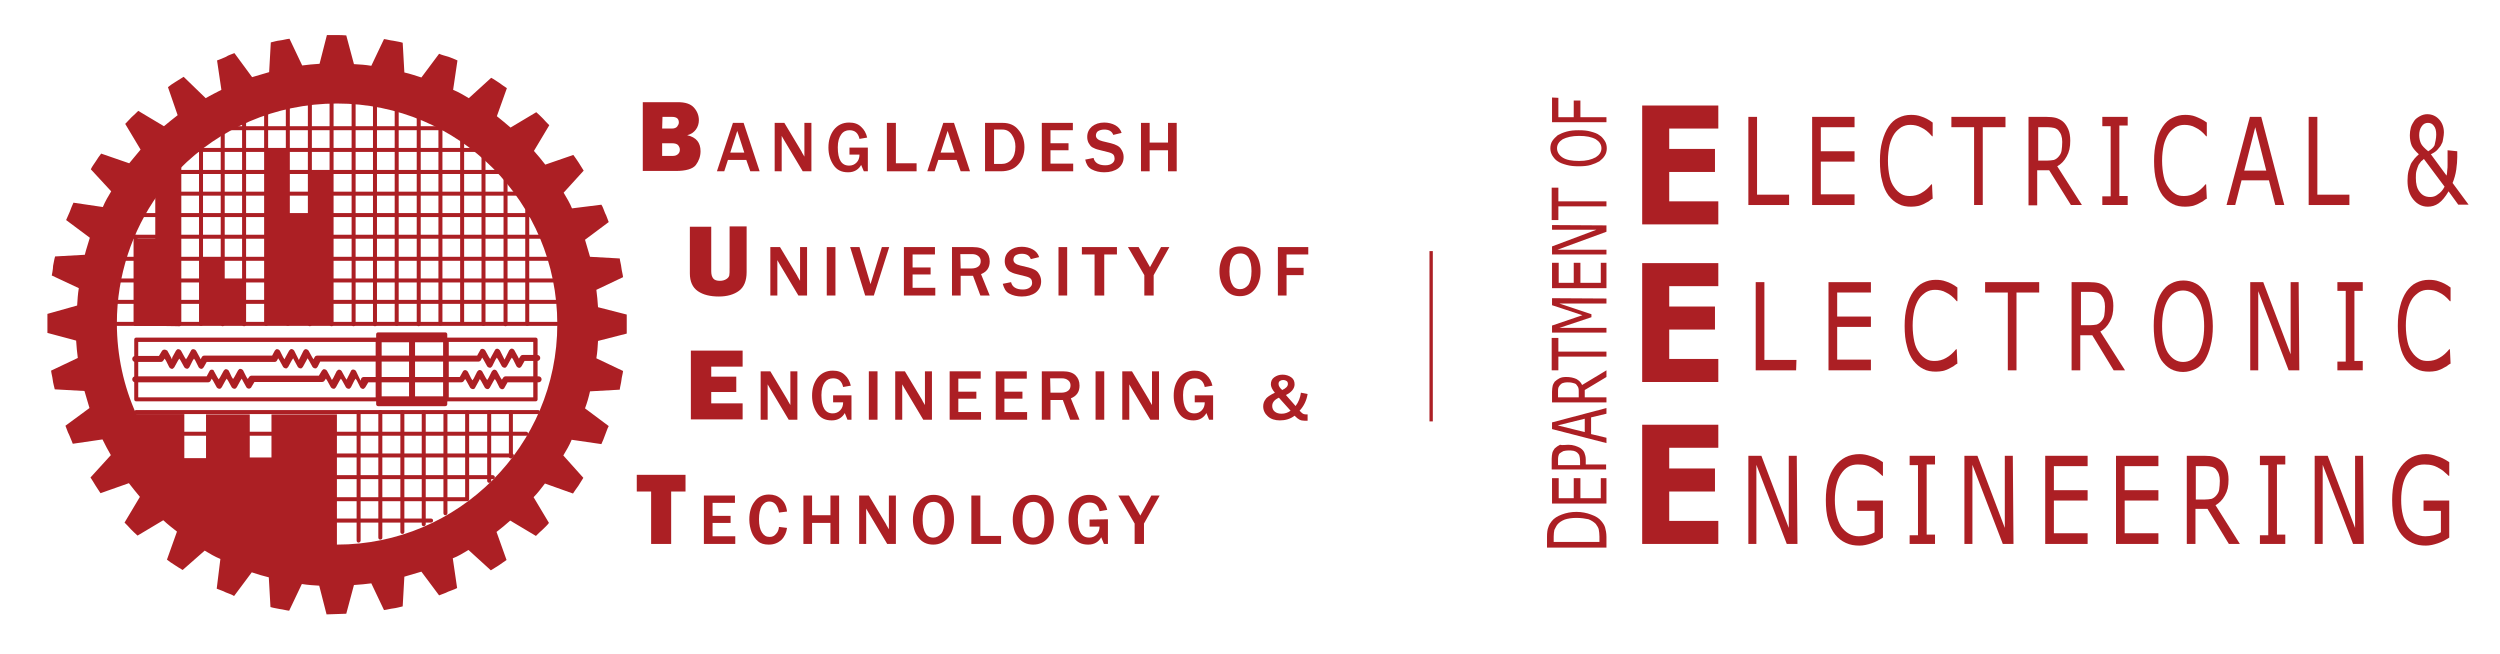 <?xml version="1.0" encoding="utf-8"?>
<!-- Generator: Adobe Illustrator 25.2.0, SVG Export Plug-In . SVG Version: 6.00 Build 0)  -->
<svg version="1.1"
	 id="svg246" xmlns:cc="http://creativecommons.org/ns#" xmlns:dc="http://purl.org/dc/elements/1.1/" xmlns:inkscape="http://www.inkscape.org/namespaces/inkscape" xmlns:rdf="http://www.w3.org/1999/02/22-rdf-syntax-ns#" xmlns:sodipodi="http://sodipodi.sourceforge.net/DTD/sodipodi-0.dtd" xmlns:svg="http://www.w3.org/2000/svg"
	 xmlns="http://www.w3.org/2000/svg" xmlns:xlink="http://www.w3.org/1999/xlink" x="0px" y="0px" viewBox="0 0 748.7 196"
	 style="enable-background:new 0 0 748.7 196;" xml:space="preserve">
<style type="text/css">
	.st0{fill:#AC1F24;}
	.st1{fill:none;stroke:#AC1F24;stroke-miterlimit:10;}
</style>
<g>
	<path class="st0" d="M192.5,51.3V30.6H203c2.2,0,3.8,0.5,4.8,1.6c1,1.1,1.5,2.4,1.5,3.8c0,1-0.3,2-0.9,2.8
		c-0.6,0.8-1.4,1.4-2.6,1.7c2.7,0.6,4,2.2,4,4.8c0,1.5-0.5,2.9-1.4,4.1c-0.9,1.2-3,1.8-6,1.8h-9.9L192.5,51.3L192.5,51.3z
		 M198.3,38.5h2.9c0.7,0,1.3-0.2,1.6-0.6s0.5-0.8,0.5-1.2c0-1.2-0.7-1.7-2.1-1.7h-2.8L198.3,38.5L198.3,38.5z M198.3,46.7h3.1
		c0.8,0,1.3-0.2,1.7-0.6c0.4-0.4,0.5-0.8,0.5-1.3s-0.2-0.9-0.5-1.3c-0.3-0.4-1-0.6-1.9-0.6h-2.9L198.3,46.7L198.3,46.7z"/>
	<path class="st0" d="M227.5,51.3h-2.8l-1.2-3.4H218l-1.1,3.4h-2.2l4.8-14.5h3.2L227.5,51.3z M222.9,45.7l-2.1-6.5l-2.1,6.5H222.9z"
		/>
	<path class="st0" d="M242.9,51.3h-2.5l-5.5-9.2c-0.1-0.1-0.2-0.4-0.4-0.7c-0.1-0.1-0.2-0.4-0.4-0.7v10.6H232V36.8h2.9l5.1,8.5
		c0,0.1,0.3,0.6,0.9,1.6V36.8h2.1v14.5H242.9z"/>
	<path class="st0" d="M259.9,43.9v7.4h-1.2l-0.8-1.9c-0.8,1.4-2.1,2.2-3.9,2.2c-2,0-3.4-0.7-4.4-2.2s-1.5-3.2-1.5-5.2
		c0-2.1,0.5-3.8,1.6-5.3c1.1-1.4,2.6-2.2,4.6-2.2c1.5,0,2.7,0.4,3.6,1.3c0.9,0.8,1.5,1.9,1.8,3.2l-2.3,0.4c-0.4-1.8-1.4-2.6-3-2.6
		c-1,0-1.9,0.4-2.5,1.3c-0.6,0.8-1,2.1-1,3.8c0,3.7,1.1,5.5,3.4,5.5c0.9,0,1.6-0.3,2.2-0.9c0.6-0.6,0.9-1.4,0.9-2.4h-3v-2.1h5.5
		L259.9,43.9L259.9,43.9z"/>
	<path class="st0" d="M274.5,51.3h-8.9V36.8h2.7v12.1h6.2L274.5,51.3L274.5,51.3z"/>
	<path class="st0" d="M290.5,51.3h-2.8l-1.2-3.4H281l-1.1,3.4h-2.2l4.8-14.5h3.2L290.5,51.3z M285.9,45.7l-2.1-6.5l-2.1,6.5H285.9z"
		/>
	<path class="st0" d="M295,51.3V36.8h5.3c2,0,3.6,0.7,4.7,2.1c1.2,1.4,1.8,3.1,1.8,5.2c0,2-0.6,3.8-1.8,5.1c-1.2,1.4-3,2.1-5.3,2.1
		C299.7,51.3,295,51.3,295,51.3z M297.7,49.1h2.2c1.2,0,2.2-0.4,3-1.3s1.2-2.2,1.2-3.9c0-1.4-0.4-2.6-1.1-3.6s-1.6-1.5-2.8-1.5h-2.5
		L297.7,49.1L297.7,49.1z"/>
	<path class="st0" d="M321.4,51.3H312V36.8h9.3V39h-6.7v3.9h5.4V45h-5.4v4h6.8L321.4,51.3L321.4,51.3z"/>
	<path class="st0" d="M325,47.8l2.5-0.5c0.3,1.4,1.5,2.2,3.5,2.2c0.9,0,1.6-0.2,2.1-0.6s0.7-0.8,0.7-1.4c0-0.4-0.1-0.8-0.3-1.1
		c-0.2-0.3-0.7-0.6-1.5-0.8l-2.8-0.7c-0.9-0.2-1.6-0.5-2.1-0.8s-0.8-0.8-1.1-1.3c-0.3-0.6-0.4-1.2-0.4-1.8c0-1.3,0.5-2.3,1.4-3.1
		c1-0.8,2.2-1.2,3.7-1.2c1.2,0,2.4,0.3,3.3,0.8s1.6,1.3,1.9,2.3l-2.5,0.6c-0.4-1.1-1.3-1.6-2.7-1.6c-0.8,0-1.4,0.2-1.9,0.5
		c-0.4,0.3-0.6,0.8-0.6,1.3c0,0.8,0.7,1.4,2,1.7l2.5,0.6c1.5,0.4,2.5,0.9,3,1.7c0.5,0.7,0.8,1.5,0.8,2.4c0,1.4-0.5,2.5-1.6,3.4
		c-1.1,0.8-2.5,1.2-4.2,1.2c-1.4,0-2.7-0.3-3.8-0.9S325.3,49.1,325,47.8z"/>
	<path class="st0" d="M352.4,51.3h-2.6V45h-5.5v6.3h-2.6V36.8h2.6v5.9h5.5v-5.9h2.6V51.3z"/>
	<path class="st0" d="M223.6,67.8v13.7c0,2.6-0.8,4.5-2.3,5.6s-3.5,1.7-6,1.7c-2.6,0-4.7-0.5-6.3-1.6s-2.4-2.9-2.4-5.3v-14h6.4v13.3
		c0,1,0.2,1.7,0.6,2.2s1.1,0.7,2,0.7c0.8,0,1.4-0.2,1.9-0.5s0.8-0.7,0.9-1.1c0.1-0.4,0.1-1.2,0.1-2.4V67.8H223.6z"/>
	<path class="st0" d="M241.6,88.5h-2.5l-5.5-9.2c-0.1-0.1-0.2-0.4-0.4-0.7c-0.1-0.1-0.2-0.4-0.4-0.7v10.6h-2.1V74h2.9l5.1,8.5
		c0,0.1,0.3,0.6,0.9,1.6V74h2.1v14.5H241.6z"/>
	<path class="st0" d="M250.2,88.5h-2.6V74h2.6V88.5z"/>
	<path class="st0" d="M261.7,88.5h-2.6L254.6,74h2.8l3.3,11.1l3.4-11.1h2.2L261.7,88.5z"/>
	<path class="st0" d="M280.1,88.5h-9.4V74h9.3v2.2h-6.7v3.9h5.4v2.1h-5.4v4h6.8L280.1,88.5L280.1,88.5z"/>
	<path class="st0" d="M296.4,88.5h-2.8l-2.2-5.9h-3.7v5.9h-2.6V74h6.3c1.7,0,3,0.4,3.8,1.2c0.8,0.8,1.2,1.8,1.2,3.1
		c0,1.9-0.9,3.1-2.6,3.8L296.4,88.5z M287.7,80.4h3.2c0.9,0,1.6-0.2,2.1-0.6s0.7-0.9,0.7-1.6c0-0.6-0.2-1.1-0.7-1.5
		s-1.1-0.6-1.9-0.6h-3.5L287.7,80.4L287.7,80.4z"/>
	<path class="st0" d="M300.3,85l2.5-0.5c0.3,1.4,1.5,2.2,3.5,2.2c0.9,0,1.6-0.2,2.1-0.6s0.7-0.8,0.7-1.4c0-0.4-0.1-0.8-0.3-1.1
		c-0.2-0.3-0.7-0.6-1.5-0.8l-2.8-0.7c-0.9-0.2-1.6-0.5-2.1-0.8s-0.8-0.8-1.1-1.3c-0.3-0.6-0.4-1.2-0.4-1.8c0-1.3,0.5-2.3,1.4-3.1
		c1-0.8,2.2-1.2,3.7-1.2c1.2,0,2.4,0.3,3.3,0.8s1.6,1.3,1.9,2.3l-2.5,0.6c-0.4-1.1-1.3-1.6-2.7-1.6c-0.8,0-1.4,0.2-1.9,0.5
		c-0.4,0.3-0.6,0.8-0.6,1.3c0,0.8,0.7,1.4,2,1.7l2.5,0.6c1.5,0.4,2.5,0.9,3,1.7c0.5,0.7,0.8,1.5,0.8,2.4c0,1.4-0.5,2.5-1.6,3.4
		c-1.1,0.8-2.5,1.2-4.2,1.2c-1.4,0-2.7-0.3-3.8-0.9S300.7,86.3,300.3,85z"/>
	<path class="st0" d="M319.6,88.5H317V74h2.6V88.5z"/>
	<path class="st0" d="M330.6,88.5h-2.8V76.2H324V74h10.5v2.2h-3.8v12.3H330.6z"/>
	<path class="st0" d="M345.5,88.5h-2.8v-6.1l-4.9-8.4h3.2l3.4,6l3.3-6h2.5l-4.7,8.4V88.5z"/>
	<path class="st0" d="M371.3,88.7c-1.9,0-3.4-0.7-4.5-2.2c-1.1-1.4-1.6-3.2-1.6-5.3c0-2.1,0.6-3.9,1.7-5.3s2.6-2.1,4.5-2.1
		s3.4,0.7,4.5,2.1s1.6,3.2,1.6,5.3c0,2.2-0.6,4-1.7,5.4S373.2,88.7,371.3,88.7z M371.4,86.6c0.9,0,1.7-0.4,2.4-1.2
		c0.6-0.8,1-2.2,1-4.2c0-1.7-0.3-3-0.8-3.9s-1.4-1.4-2.5-1.4c-2.2,0-3.3,1.8-3.3,5.4c0,1.7,0.3,3.1,0.9,4
		C369.5,86.1,370.3,86.6,371.4,86.6z"/>
	<path class="st0" d="M385.4,88.5h-2.7V74h9.1v2.2h-6.5v4h5.1v2.2h-5.1v6.1C385.3,88.5,385.4,88.5,385.4,88.5z"/>
	<path class="st0" d="M222.4,120.7v4.9h-15.5V105h15.5v4.8H213v3h7.5v4.6H213v3.4h9.4V120.7z"/>
	<path class="st0" d="M238.7,125.7h-2.5l-5.5-9.2c-0.1-0.1-0.2-0.4-0.4-0.7c-0.1-0.1-0.2-0.4-0.4-0.7v10.6h-2.1v-14.5h2.9l5.1,8.5
		c0,0.1,0.3,0.6,0.9,1.6v-10.1h2.1v14.5C238.8,125.7,238.7,125.7,238.7,125.7z"/>
	<path class="st0" d="M255,118.3v7.4h-1.2l-0.8-2c-0.8,1.4-2.1,2.2-3.9,2.2c-2,0-3.4-0.7-4.4-2.2s-1.5-3.2-1.5-5.2
		c0-2.1,0.5-3.8,1.6-5.3c1.1-1.4,2.6-2.2,4.6-2.2c1.5,0,2.7,0.4,3.6,1.3c0.9,0.8,1.5,1.9,1.8,3.2l-2.3,0.4c-0.4-1.8-1.4-2.6-3-2.6
		c-1,0-1.9,0.4-2.5,1.2c-0.6,0.8-1,2.1-1,3.8c0,3.7,1.1,5.5,3.4,5.5c0.9,0,1.6-0.3,2.2-0.9c0.6-0.6,0.9-1.4,0.9-2.4h-3v-2.1h5.5
		L255,118.3L255,118.3z"/>
	<path class="st0" d="M262.8,125.7h-2.6v-14.5h2.6V125.7z"/>
	<path class="st0" d="M279,125.7h-2.5l-5.5-9.2c-0.1-0.1-0.2-0.4-0.4-0.7c-0.1-0.1-0.2-0.4-0.4-0.7v10.6h-2.1v-14.5h2.9l5.1,8.5
		c0,0.1,0.3,0.6,0.9,1.6v-10.1h2.1v14.5C279.1,125.7,279,125.7,279,125.7z"/>
	<path class="st0" d="M293.8,125.7h-9.4v-14.5h9.3v2.2H287v3.9h5.4v2.1H287v4h6.8V125.7z"/>
	<path class="st0" d="M307.6,125.7h-9.4v-14.5h9.3v2.2h-6.7v3.9h5.4v2.1h-5.4v4h6.8L307.6,125.7L307.6,125.7z"/>
	<path class="st0" d="M323.3,125.7h-2.8l-2.2-5.9h-3.7v5.9H312v-14.5h6.3c1.7,0,3,0.4,3.8,1.2c0.8,0.8,1.2,1.8,1.2,3.1
		c0,1.9-0.9,3.1-2.6,3.8L323.3,125.7z M314.6,117.6h3.2c0.9,0,1.6-0.2,2.1-0.6s0.7-0.9,0.7-1.6c0-0.6-0.2-1.1-0.7-1.5
		s-1.1-0.6-1.9-0.6h-3.5L314.6,117.6L314.6,117.6z"/>
	<path class="st0" d="M330.7,125.7h-2.6v-14.5h2.6V125.7z"/>
	<path class="st0" d="M347,125.7h-2.5l-5.5-9.2c-0.1-0.1-0.2-0.4-0.4-0.7c-0.1-0.1-0.2-0.4-0.4-0.7v10.6h-2.1v-14.5h2.9l5.1,8.5
		c0,0.1,0.3,0.6,0.9,1.6v-10.1h2.1v14.5C347.1,125.7,347,125.7,347,125.7z"/>
	<path class="st0" d="M363.3,118.3v7.4h-1.2l-0.8-2c-0.8,1.4-2.1,2.2-3.9,2.2c-2,0-3.4-0.7-4.4-2.2s-1.5-3.2-1.5-5.2
		c0-2.1,0.5-3.8,1.6-5.3c1.1-1.4,2.6-2.2,4.6-2.2c1.5,0,2.7,0.4,3.6,1.3c0.9,0.8,1.5,1.9,1.8,3.2l-2.3,0.4c-0.4-1.8-1.4-2.6-3-2.6
		c-1,0-1.9,0.4-2.5,1.2c-0.6,0.8-1,2.1-1,3.8c0,3.7,1.1,5.5,3.4,5.5c0.9,0,1.6-0.3,2.2-0.9s0.9-1.4,0.9-2.4h-3v-2.1h5.5L363.3,118.3
		L363.3,118.3z"/>
	<path class="st0" d="M389.6,117.6l2,0.4c-0.3,1.9-1.1,3.6-2.4,5c0.5,0.5,0.8,0.8,1,0.9s0.5,0.2,0.8,0.2c0.1,0,0.3,0,0.6,0v1.9h-0.9
		c-0.6,0-1.1-0.1-1.5-0.3s-0.9-0.6-1.5-1.2c-1.3,1-2.8,1.4-4.4,1.4c-1.5,0-2.7-0.4-3.6-1.2c-0.9-0.8-1.4-1.8-1.4-3
		c0-0.7,0.2-1.5,0.7-2.1c0.4-0.7,1.4-1.3,2.8-2c-0.8-0.9-1.2-1.8-1.2-2.5c0-0.9,0.3-1.6,1-2.1s1.5-0.8,2.5-0.8s1.9,0.3,2.6,0.8
		s1,1.2,1,2.1c0,0.6-0.2,1.2-0.7,1.8s-1.1,1-1.9,1.4l2.9,3.3C388.9,120.4,389.4,119.1,389.6,117.6z M383,119.1c-1.3,0.6-2,1.4-2,2.5
		c0,0.7,0.3,1.3,0.8,1.7c0.5,0.4,1.2,0.6,2,0.6c1,0,1.9-0.3,2.7-0.9L383,119.1z M384,116.8c1.1-0.5,1.7-1.1,1.7-1.8
		c0-0.4-0.1-0.7-0.4-0.9s-0.6-0.3-1-0.3s-0.7,0.1-1,0.3c-0.3,0.2-0.4,0.5-0.4,0.9C382.9,115.6,383.3,116.2,384,116.8z"/>
	<path class="st0" d="M201,147.2v15.7h-6v-15.7h-4.3v-5h14.6v5H201z"/>
	<path class="st0" d="M220.2,162.9h-9.4v-14.5h9.3v2.2h-6.7v3.9h5.4v2.1h-5.4v4h6.8L220.2,162.9L220.2,162.9z"/>
	<path class="st0" d="M233.3,157.8l2.4,0.3c-0.2,1.4-0.7,2.6-1.7,3.6c-1,0.9-2.2,1.4-3.8,1.4c-1.3,0-2.4-0.3-3.2-1s-1.5-1.6-1.9-2.7
		s-0.7-2.4-0.7-3.8c0-2.2,0.5-4,1.6-5.4c1-1.4,2.5-2.1,4.3-2.1c1.4,0,2.6,0.4,3.6,1.3c1,0.9,1.6,2.1,1.8,3.8l-2.4,0.3
		c-0.4-2.2-1.4-3.3-2.9-3.3c-1,0-1.7,0.5-2.3,1.4c-0.5,0.9-0.8,2.2-0.8,3.9c0,1.8,0.3,3.1,0.9,4s1.3,1.3,2.3,1.3
		c0.8,0,1.4-0.3,1.9-0.9C232.9,159.4,233.2,158.7,233.3,157.8z"/>
	<path class="st0" d="M251.3,162.9h-2.6v-6.3h-5.5v6.3h-2.6v-14.5h2.6v5.9h5.5v-5.9h2.6V162.9z"/>
	<path class="st0" d="M268.2,162.9h-2.5l-5.5-9.2c-0.1-0.1-0.2-0.4-0.4-0.7c-0.1-0.1-0.2-0.4-0.4-0.7v10.6h-2.1v-14.5h2.9l5.1,8.5
		c0,0.1,0.3,0.6,0.9,1.6v-10.1h2.1v14.5L268.2,162.9L268.2,162.9z"/>
	<path class="st0" d="M279.5,163.1c-1.9,0-3.4-0.7-4.5-2.2c-1.1-1.4-1.6-3.2-1.6-5.3s0.6-3.9,1.7-5.3s2.6-2.1,4.5-2.1
		s3.4,0.7,4.5,2.1c1.1,1.4,1.6,3.2,1.6,5.3c0,2.2-0.6,4-1.7,5.4C282.8,162.4,281.3,163.1,279.5,163.1z M279.5,161
		c0.9,0,1.7-0.4,2.4-1.2c0.6-0.8,1-2.2,1-4.2c0-1.7-0.3-3-0.8-3.9s-1.4-1.4-2.5-1.4c-2.2,0-3.3,1.8-3.3,5.4c0,1.7,0.3,3.1,0.9,4
		C277.6,160.5,278.4,161,279.5,161z"/>
	<path class="st0" d="M299.8,162.9h-8.9v-14.5h2.7v12.1h6.2L299.8,162.9L299.8,162.9z"/>
	<path class="st0" d="M309.4,163.1c-1.9,0-3.4-0.7-4.5-2.2c-1.1-1.4-1.6-3.2-1.6-5.3s0.6-3.9,1.7-5.3s2.6-2.1,4.5-2.1
		s3.4,0.7,4.5,2.1c1.1,1.4,1.6,3.2,1.6,5.3c0,2.2-0.6,4-1.7,5.4S311.3,163.1,309.4,163.1z M309.4,161c0.9,0,1.7-0.4,2.4-1.2
		c0.6-0.8,1-2.2,1-4.2c0-1.7-0.3-3-0.8-3.9s-1.4-1.4-2.5-1.4c-2.2,0-3.3,1.8-3.3,5.4c0,1.7,0.3,3.1,0.9,4
		C307.6,160.5,308.4,161,309.4,161z"/>
	<path class="st0" d="M331.8,155.5v7.4h-1.2l-0.8-2c-0.8,1.4-2.1,2.2-3.9,2.2c-2,0-3.4-0.7-4.4-2.2s-1.5-3.2-1.5-5.2
		c0-2.1,0.5-3.8,1.6-5.3c1.1-1.4,2.6-2.2,4.6-2.2c1.5,0,2.7,0.4,3.6,1.3c0.9,0.8,1.5,1.9,1.8,3.2l-2.3,0.4c-0.4-1.8-1.4-2.6-3-2.6
		c-1,0-1.9,0.4-2.5,1.2s-1,2.1-1,3.8c0,3.7,1.1,5.5,3.4,5.5c0.9,0,1.6-0.3,2.2-0.9c0.6-0.6,0.9-1.4,0.9-2.4h-3v-2.1L331.8,155.5
		L331.8,155.5z"/>
	<path class="st0" d="M342.6,162.9h-2.8v-6.1l-4.9-8.4h3.2l3.4,6l3.3-6h2.5l-4.7,8.4V162.9z"/>
</g>
<g>
	<path id="path1156_7_" class="st0" d="M34.8,96.4c-0.4,0-0.6,0.3-0.6,0.6c0,0.4,0.3,0.6,0.6,0.6h132c0.4,0,0.6-0.3,0.6-0.6
		c0-0.4-0.3-0.6-0.6-0.6H34.8z"/>
	<path id="path1160_7_" class="st0" d="M35.1,89.8c-0.4,0-0.6,0.3-0.6,0.6c0,0.4,0.3,0.6,0.6,0.6h131.6c0.4,0,0.6-0.3,0.6-0.6
		c0-0.4-0.3-0.6-0.6-0.6H35.1z"/>
	<path id="path1164_7_" class="st0" d="M35.9,83.4c-0.4,0-0.6,0.3-0.6,0.6s0.3,0.6,0.6,0.6h129.8c0.4,0,0.6-0.3,0.6-0.6
		s-0.3-0.6-0.6-0.6H35.9z"/>
	<path id="path1168_7_" class="st0" d="M37.5,76.9c-0.4,0-0.6,0.3-0.6,0.6s0.3,0.6,0.6,0.6h126.7c0.4,0,0.6-0.3,0.6-0.6
		s-0.3-0.6-0.6-0.6H37.5z"/>
	<path id="path1172_7_" class="st0" d="M39.8,70.3c-0.4,0-0.6,0.3-0.6,0.6c0,0.4,0.3,0.6,0.6,0.6h122c0.4,0,0.6-0.3,0.6-0.6
		c0-0.4-0.3-0.6-0.6-0.6H39.8z"/>
	<path id="path1176_7_" class="st0" d="M42.9,63.8c-0.4,0-0.6,0.3-0.6,0.6c0,0.4,0.3,0.6,0.6,0.6h115.7c0.4,0,0.6-0.3,0.6-0.6
		c0-0.4-0.3-0.6-0.6-0.6C158.6,63.8,42.9,63.8,42.9,63.8z"/>
	<path id="path1180_7_" class="st0" d="M53.7,57.4c-0.4,0-0.6,0.3-0.6,0.6c0,0.4,0.3,0.6,0.6,0.6h100.9c0.4,0,0.6-0.3,0.6-0.6
		c0-0.4-0.3-0.6-0.6-0.6H53.7z"/>
	<path id="path1184_7_" class="st0" d="M53.7,50.9c-0.4,0-0.6,0.3-0.6,0.6c0,0.4,0.3,0.6,0.6,0.6l0,0h95.7c0.4,0,0.6-0.3,0.6-0.6
		l0,0c0-0.4-0.3-0.6-0.6-0.6H53.7z"/>
	<path id="path1188_7_" class="st0" d="M59.3,44.3c-0.4,0-0.6,0.3-0.6,0.6c0,0.4,0.3,0.6,0.6,0.6l0,0h83.1c0.4,0,0.6-0.3,0.6-0.6
		l0,0c0-0.4-0.3-0.6-0.6-0.6H59.3z"/>
	<path id="path1192_7_" class="st0" d="M68.9,37.8c-0.4,0-0.6,0.3-0.6,0.6c0,0.4,0.3,0.6,0.6,0.6h63.7c0.4,0,0.6-0.3,0.6-0.6
		c0-0.4-0.3-0.6-0.6-0.6H68.9z"/>
	<path id="path1196_7_" class="st0" d="M157.9,62.4c-0.4,0-0.6,0.3-0.6,0.6v34c0,0.4,0.3,0.6,0.6,0.6c0.4,0,0.6-0.3,0.6-0.6V63.2
		C158.5,62.8,158.3,62.4,157.9,62.4z"/>
	<path id="path1200_7_" class="st0" d="M151.4,53.2c-0.4,0-0.6,0.3-0.6,0.6v43.3c0,0.4,0.3,0.6,0.6,0.6s0.6-0.3,0.6-0.6V53.9
		C152.1,53.5,151.8,53.2,151.4,53.2z"/>
	<path id="path1204_7_" class="st0" d="M144.8,46.4c-0.4,0-0.6,0.3-0.6,0.6v50c0,0.4,0.3,0.6,0.6,0.6s0.6-0.3,0.6-0.6V47
		C145.5,46.7,145.2,46.4,144.8,46.4z"/>
	<path id="path1208_7_" class="st0" d="M138.4,41.4c-0.4,0-0.6,0.3-0.6,0.6l0,0v54.7c0,0.4,0.3,0.6,0.6,0.6l0,0
		c0.4,0,0.6-0.3,0.6-0.6V42C139,41.6,138.7,41.4,138.4,41.4z"/>
	<path id="path1212_7_" class="st0" d="M131.9,37.3c-0.4,0-0.6,0.3-0.6,0.6l0,0v59c0,0.4,0.3,0.6,0.6,0.6c0.4,0,0.6-0.3,0.6-0.6v-59
		C132.5,37.6,132.3,37.3,131.9,37.3L131.9,37.3z"/>
	<path id="path1216_7_" class="st0" d="M125.4,34.3c-0.4,0-0.6,0.3-0.6,0.6v62.2c0,0.4,0.3,0.6,0.6,0.6s0.6-0.3,0.6-0.6V34.9
		C126.1,34.5,125.8,34.3,125.4,34.3z"/>
	<path id="path1220_7_" class="st0" d="M118.8,32c-0.4,0-0.6,0.3-0.6,0.6V97c0,0.4,0.3,0.6,0.6,0.6c0.4,0,0.6-0.3,0.6-0.6V32.7
		C119.5,32.4,119.2,32,118.8,32z"/>
	<path id="path1224_7_" class="st0" d="M112.3,30.6c-0.4,0-0.6,0.3-0.6,0.6v65.9c0,0.4,0.3,0.6,0.6,0.6c0.4,0,0.6-0.3,0.6-0.6V31.2
		C113,30.8,112.7,30.6,112.3,30.6z"/>
	<path id="path1228_7_" class="st0" d="M105.9,29.6c-0.4,0-0.6,0.3-0.6,0.6v66.9c0,0.4,0.3,0.6,0.6,0.6s0.6-0.3,0.6-0.6V30.3
		C106.5,29.9,106.1,29.6,105.9,29.6z"/>
	<path id="path1232_7_" class="st0" d="M99.3,29.6c-0.4,0-0.6,0.3-0.6,0.6v66.9c0,0.4,0.3,0.6,0.6,0.6c0.4,0,0.6-0.3,0.6-0.6V30.3
		C99.9,29.9,99.7,29.6,99.3,29.6z"/>
	<path id="path1236_7_" class="st0" d="M92.8,30.1c-0.4,0-0.6,0.3-0.6,0.6v66.4c0,0.4,0.3,0.6,0.6,0.6s0.6-0.3,0.6-0.6V30.7
		C93.4,30.3,93.1,30.1,92.8,30.1z"/>
	<path id="path1240_7_" class="st0" d="M86.2,31.3c-0.4,0-0.6,0.3-0.6,0.6V97c0,0.4,0.3,0.6,0.6,0.6c0.4,0,0.6-0.3,0.6-0.6V32
		C87,31.6,86.6,31.3,86.2,31.3z"/>
	<path id="path1244_7_" class="st0" d="M79.7,33.1c-0.4,0-0.6,0.3-0.6,0.6V97c0,0.4,0.3,0.6,0.6,0.6c0.4,0,0.6-0.3,0.6-0.6V33.7
		C80.4,33.4,80.1,33.1,79.7,33.1z"/>
	<path id="path1248_7_" class="st0" d="M73.1,35.7c-0.4,0-0.6,0.3-0.6,0.6v60.8c0,0.4,0.3,0.6,0.6,0.6c0.4,0,0.6-0.3,0.6-0.6V36.3
		C73.9,35.9,73.5,35.7,73.1,35.7z"/>
	<path id="path1252_7_" class="st0" d="M53.7,49.4c-0.4,0-0.6,0.3-0.6,0.6v47.1c0,0.4,0.3,0.6,0.6,0.6c0.4,0,0.6-0.3,0.6-0.6v-47
		C54.3,49.7,54.1,49.4,53.7,49.4z"/>
	<path id="path1256_7_" class="st0" d="M47.1,56.3c-0.4,0-0.6,0.3-0.6,0.6V97c0,0.4,0.3,0.6,0.6,0.6c0.4,0,0.6-0.3,0.6-0.6V57
		C47.9,56.6,47.5,56.3,47.1,56.3z"/>
	<path id="path1260_7_" class="st0" d="M40.6,70.3c-0.4,0-0.6,0.3-0.6,0.6V97c0,0.4,0.3,0.6,0.6,0.6c0.4,0,0.6-0.3,0.6-0.6V70.9
		C41.3,70.6,41,70.3,40.6,70.3z"/>
	<path id="path1264_7_" class="st0" d="M66.7,39.1c-0.4,0-0.6,0.3-0.6,0.6l0,0v57.4c0,0.4,0.3,0.6,0.6,0.6s0.6-0.3,0.6-0.6V39.7
		C67.3,39.5,67,39.1,66.7,39.1L66.7,39.1z"/>
	<path id="path1268_7_" class="st0" d="M60.2,43.6c-0.4,0-0.6,0.3-0.6,0.6V97c0,0.4,0.3,0.6,0.6,0.6c0.4,0,0.6-0.3,0.6-0.6V44.3
		C60.8,43.9,60.6,43.6,60.2,43.6z"/>
	<path id="path1272_7_" class="st0" d="M100.8,155.3c-0.4,0-0.6,0.3-0.6,0.6c0,0.4,0.3,0.6,0.6,0.6h28.3c0.4,0,0.6-0.3,0.6-0.6
		c0-0.4-0.3-0.6-0.6-0.6H100.8z"/>
	<path id="path1276_7_" class="st0" d="M100.8,148.9c-0.4,0-0.6,0.3-0.6,0.6c0,0.4,0.3,0.6,0.6,0.6h39.1c0.4,0,0.6-0.3,0.6-0.6
		c0-0.4-0.3-0.6-0.6-0.6H100.8z"/>
	<path id="path1280_7_" class="st0" d="M100.9,142.3c-0.4,0-0.6,0.3-0.6,0.6s0.3,0.6,0.6,0.6h46.7c0.4,0,0.6-0.3,0.6-0.6
		s-0.3-0.6-0.6-0.6H100.9z"/>
	<path id="path1284_7_" class="st0" d="M100.9,135.8c-0.4,0-0.6,0.3-0.6,0.6s0.3,0.6,0.6,0.6h52.4c0.4,0,0.6-0.3,0.6-0.6
		s-0.3-0.6-0.6-0.6H100.9z"/>
	<path id="path1288_7_" class="st0" d="M55.1,129.3c-0.4,0-0.6,0.3-0.6,0.6s0.3,0.6,0.6,0.6h102.5c0.4,0,0.6-0.3,0.6-0.6
		s-0.3-0.6-0.6-0.6H55.1z"/>
	<path id="path1292_7_" class="st0" d="M40.8,122.8c-0.4,0-0.6,0.3-0.6,0.6l0,0c0,0.4,0.3,0.6,0.6,0.6h120.3c0.4,0,0.6-0.3,0.6-0.6
		c0-0.4-0.3-0.6-0.6-0.6l0,0H40.8z"/>
	<path id="path1296_7_" class="st0" d="M153,122.8c-0.4,0-0.6,0.3-0.6,0.6l0,0v13.3c0,0.4,0.3,0.6,0.6,0.6s0.6-0.3,0.6-0.6v-13.3
		C153.6,123.1,153.3,122.8,153,122.8L153,122.8z"/>
	<path id="path1300_7_" class="st0" d="M146.5,122.8c-0.4,0-0.6,0.3-0.6,0.6l0,0V144c0,0.4,0.3,0.6,0.6,0.6c0.4,0,0.6-0.3,0.6-0.6
		v-20.6C147.1,123.1,146.9,122.8,146.5,122.8L146.5,122.8z"/>
	<path id="path1304_7_" class="st0" d="M139.9,122.8c-0.4,0-0.6,0.3-0.6,0.6l0,0v26c0,0.4,0.3,0.6,0.6,0.6s0.6-0.3,0.6-0.6v-26
		C140.6,123.1,140.3,122.8,139.9,122.8L139.9,122.8z"/>
	<path id="path1308_7_" class="st0" d="M133.4,122.8c-0.4,0-0.6,0.3-0.6,0.6l0,0v30.3c0,0.4,0.3,0.6,0.6,0.6s0.6-0.3,0.6-0.6v-30.3
		C134,123.1,133.8,122.8,133.4,122.8L133.4,122.8z"/>
	<path id="path1312_7_" class="st0" d="M126.9,122.8c-0.4,0-0.6,0.3-0.6,0.6l0,0V157c0,0.4,0.3,0.6,0.6,0.6s0.6-0.3,0.6-0.6v-33.5
		C127.6,123.1,127.3,122.8,126.9,122.8L126.9,122.8z"/>
	<path id="path1316_7_" class="st0" d="M120.5,122.8c-0.4,0-0.6,0.3-0.6,0.6l0,0v35.9c0,0.4,0.3,0.6,0.6,0.6c0.4,0,0.6-0.3,0.6-0.6
		v-35.9C121.1,123.1,120.9,122.8,120.5,122.8L120.5,122.8z"/>
	<path id="path1320_7_" class="st0" d="M113.9,122.8c-0.4,0-0.6,0.3-0.6,0.6l0,0V161c0,0.4,0.3,0.6,0.6,0.6c0.4,0,0.6-0.3,0.6-0.6
		v-37.6C114.5,123.1,114.3,122.8,113.9,122.8L113.9,122.8z"/>
	<path id="path1324_7_" class="st0" d="M107.4,122.8c-0.4,0-0.6,0.3-0.6,0.6l0,0v38.5c0,0.4,0.3,0.6,0.6,0.6s0.6-0.3,0.6-0.6v-38.5
		C108,123.1,107.8,122.8,107.4,122.8L107.4,122.8z"/>
	<path id="path1328_7_" class="st0" d="M40.6,96.4c-0.4,0-0.6,0.3-0.6,0.6c0,0.4,0.3,0.6,0.6,0.6h12.9c0.4,0,0.6-0.3,0.6-0.6
		c0-0.4-0.3-0.6-0.6-0.6H40.6z"/>
	<path id="path101_7_" class="st0" d="M103.7,183.8l2.3-8.6c1.8-0.1,3.6-0.3,5.2-0.5l3.8,8c0.9-0.1,1.9-0.4,2.8-0.5s1.9-0.4,2.8-0.6
		l0.5-8.9c1.8-0.5,3.4-1,5.1-1.5l5.3,7.1c0.9-0.4,1.8-0.6,2.7-1.1c0.9-0.4,1.8-0.6,2.7-1.1l-1.3-8.9c1.6-0.6,3.2-1.6,4.7-2.5
		l6.7,6.1l2.4-1.5c0.8-0.5,1.5-1.1,2.3-1.6l-3-8.4c1.4-1.1,2.8-2.2,4.1-3.4l7.7,4.6c0.6-0.6,1.3-1.3,2-1.9c0.6-0.6,1.4-1.3,1.9-2
		l-4.6-7.7c1.3-1.3,2.3-2.7,3.4-4.1l8.4,3c0.5-0.8,1.1-1.6,1.6-2.3c0.5-0.8,1-1.6,1.5-2.4l-6-6.7c0.9-1.5,1.8-3,2.5-4.7l8.9,1.3
		c0.4-0.9,0.8-1.8,1.1-2.7c0.4-0.9,0.6-1.8,1.1-2.7l-7.1-5.3c0.6-1.6,1.1-3.3,1.5-5.1l8.9-0.5c0.1-0.9,0.4-1.9,0.5-2.8
		c0.1-1,0.4-1.9,0.5-2.8l-8-3.8c0.3-1.8,0.4-3.4,0.5-5.2l8.6-2.2c0-0.9,0-1.9,0-2.8c0-1,0-1.9,0-2.9l-8.6-2.2
		c-0.1-1.8-0.3-3.6-0.5-5.2l8-3.8c-0.1-0.9-0.4-1.9-0.5-2.8c-0.1-1-0.4-1.9-0.5-2.8l-8.9-0.5c-0.5-1.6-1-3.4-1.5-5.1l7.1-5.3
		c-0.4-0.9-0.6-1.8-1.1-2.7c-0.4-0.9-0.6-1.8-1.1-2.5l-8.8,1.1c-0.6-1.5-1.6-3.2-2.5-4.7l6-6.6c-0.5-0.8-1-1.6-1.5-2.4
		c-0.5-0.8-1.1-1.6-1.6-2.3l-8.4,2.9c-1.1-1.4-2.2-2.8-3.4-4.1l4.6-7.7c-0.6-0.6-1.3-1.3-1.9-2c-0.6-0.6-1.3-1.3-2-1.9l-7.7,4.6
		c-1.3-1.1-2.7-2.3-4.1-3.4l3-8.4c-0.8-0.5-1.6-1.1-2.3-1.6c-0.8-0.5-1.6-1.1-2.4-1.5l-6.7,6.1c-1.5-0.9-3-1.8-4.7-2.5l1.3-8.8
		c-0.9-0.4-1.8-0.8-2.7-1.1c-1-0.3-1.9-0.5-2.8-0.9l-5.3,7.1c-1.6-0.5-3.3-1.1-5.1-1.5l-0.5-8.9c-0.9-0.3-1.9-0.4-2.8-0.6
		c-1-0.1-1.9-0.4-2.8-0.5l-3.8,8c-1.8-0.3-3.4-0.4-5.2-0.5l-2.3-8.6c-1-0.1-1.9-0.1-2.9-0.1s-1.9,0-2.9,0l-2.2,8.6
		c-1.8,0.1-3.6,0.3-5.2,0.5l-3.8-8c-1,0.1-1.9,0.4-2.8,0.5c-1,0.1-1.9,0.4-2.8,0.6l0,0l-0.5,8.9c-1.6,0.5-3.3,1-5.1,1.5l-5.3-7.2
		c-0.9,0.4-1.8,0.6-2.5,1.1c-0.9,0.4-1.8,0.8-2.7,1.1l1.3,8.8c-1.5,0.8-3.2,1.6-4.7,2.5L55,23c-0.8,0.5-1.6,1-2.4,1.5
		c-0.8,0.5-1.6,1-2.3,1.6l2.9,8.4c-1.4,1.1-2.8,2.2-4.1,3.3l-7.7-4.6c-0.6,0.6-1.3,1.3-2,1.9c-0.6,0.6-1.3,1.4-1.9,2l4.6,7.7
		c-1.1,1.4-2.3,2.7-3.4,4.1L30.3,46c-0.5,0.6-1.1,1.5-1.6,2.3s-1.1,1.5-1.5,2.4l6.1,6.6c-0.9,1.5-1.8,3-2.5,4.7L22,60.7
		c-0.4,0.9-0.8,1.8-1.1,2.7c-0.4,0.9-1.1,2.5-1.1,2.5l7.1,5.3c-0.5,1.8-1.1,3.4-1.5,5.1l-8.9,0.5c-0.3,1-0.4,1.9-0.6,2.8
		c0,1-0.4,2.9-0.4,2.9l8.1,3.8c-0.3,1.8-0.4,3.6-0.5,5.2L14.2,94c0,0.9,0,1.9,0,2.9v2.8l8.6,2.3c0.1,1.8,0.3,3.6,0.5,5.2l-8,3.8
		c0.1,0.9,0.4,1.9,0.5,2.8s0.4,1.9,0.6,2.8l8.9,0.5c0.5,1.8,1,3.4,1.5,5.1l-7.2,5.3c0.4,0.9,0.6,1.8,1.1,2.7
		c0.4,0.9,1.1,2.7,1.1,2.7l8.9-1.3c0.8,1.6,1.6,3.2,2.5,4.7l-6.1,6.7c0.5,0.8,1,1.5,1.5,2.4c0.5,0.8,1.5,2.3,1.5,2.3l8.5-3
		c1.1,1.4,2.2,2.8,3.3,4.1l-4.6,7.7c0.6,0.6,1.3,1.3,1.9,2c0.6,0.6,1.4,1.4,2,1.9l7.7-4.6c1.4,1.3,2.7,2.3,4.1,3.4l-3,8.4
		c0.6,0.5,1.5,1.1,2.3,1.6s1.5,1,2.4,1.5l6.6-5.8c1.5,0.9,3,1.8,4.7,2.5l-1.1,8.9c0.9,0.4,1.8,0.6,2.7,1.1c0.9,0.4,1.8,0.6,2.5,1.1
		l5.3-7.1c1.8,0.6,3.4,1.1,5.1,1.5l0.5,8.9c1,0.3,1.9,0.4,2.8,0.6c0.9,0.1,1.9,0.4,2.8,0.5l3.8-8c1.8,0.3,3.6,0.4,5.2,0.5l2.2,8.6
		 M53.7,97.7v-47C65.6,38.6,82.4,31,100.9,31c36.6,0,66,29.6,66,66.1c0,36.4-29.6,66-66,66l0,0v-39l0,0H81.3l0,0V137l0,0h-6.5v-12.9
		H61.7l0,0v13.1l0,0h-6.5l0,0V124l0,0H40.8l0,0c-3.7-8.2-5.8-17.5-5.8-27.2c0-14.3,4.6-27.7,12.3-38.5v13.2h-6.5v26L53.7,97.7z"/>
	<g id="g1334_7_" transform="translate(1.847,0.739)">
		<path id="path1336_7_" class="st0" d="M64.9,76.8h-6.5v19.5h12.9v-13h-6.5C64.9,83.3,64.9,76.8,64.9,76.8z"/>
		<path id="path1338_7_" class="st0" d="M58.3,76.5c-0.1,0-0.3,0.1-0.3,0.3v19.5c0,0.1,0.1,0.3,0.3,0.3h12.9c0.1,0,0.3-0.1,0.3-0.3
			v-13c0-0.1-0.1-0.3-0.3-0.3H65v-6.2c0-0.1-0.1-0.3-0.3-0.3H58.3L58.3,76.5z M58.7,77.1h6v6.2c0,0.1,0.1,0.3,0.3,0.3h6.2V96H58.7
			V77.1z"/>
	</g>
	<g id="g1340_7_" transform="translate(1.847,0.739)">
		<path id="path1342_7_" class="st0" d="M90.9,50.8h6.5v45.6H77.9v-52h6.5v19.4h6.5C90.9,63.8,90.9,50.8,90.9,50.8z"/>
		<path id="path1344_7_" class="st0" d="M77.9,44c-0.1,0-0.3,0.1-0.3,0.3v52c0,0.1,0.1,0.3,0.3,0.3h19.5c0.1,0,0.3-0.1,0.3-0.3V50.8
			c0-0.1-0.1-0.3-0.3-0.3H91c-0.1,0-0.3,0.1-0.3,0.3l0,0v12.6h-6V44.2c0-0.1-0.1-0.3-0.3-0.3C84.5,44,77.9,44,77.9,44z M78.2,44.6h6
			v19.2c0,0.1,0.1,0.3,0.3,0.3H91c0.1,0,0.3-0.1,0.3-0.3V51.2h6v44.9H78.2V44.6z"/>
	</g>
	<path id="path1348_7_" class="st0" d="M40.8,101.1c-0.4,0-0.6,0.3-0.6,0.6v17.9c0,0.4,0.3,0.6,0.6,0.6h119.6c0.4,0,0.6-0.3,0.6-0.6
		v-17.9c0-0.4-0.3-0.6-0.6-0.6H40.8z M41.4,102.4h118.3V119H41.4V102.4z"/>
	<path id="path1352_7_" class="st0" d="M113.4,100.9l-0.9,0.9v17.9l0.9,0.9h20.1l0.9-0.9v-17.9l-0.9-0.9
		C133.4,100.9,113.4,100.9,113.4,100.9z M114.3,102.5h18.4v16.2h-18.4C114.3,118.7,114.3,102.5,114.3,102.5z"/>
	<path id="path1356_7_" class="st0" d="M123.4,100.9c-0.5,0-0.9,0.4-0.9,0.9v17.9c0,0.5,0.4,0.9,0.9,0.9s0.9-0.4,0.9-0.9l0,0v-17.9
		C124.3,101.3,123.9,100.9,123.4,100.9L123.4,100.9z"/>
	<path id="path1360_7_" class="st0" d="M49.3,104.7c-0.3,0-0.6,0.1-0.8,0.4l-0.9,1.5h-7.1c-0.5,0-0.9,0.4-0.9,0.9l0,0
		c0,0.5,0.4,0.9,0.9,0.9h7.6c0.3,0,0.6-0.1,0.8-0.4l0.4-0.6l0.4,0.6l1,2c0.3,0.4,0.8,0.6,1.1,0.4c0.1-0.1,0.3-0.3,0.4-0.4l1.1-2
		l0.4-0.6l0.4,0.6l1.1,2c0.3,0.4,0.8,0.5,1.1,0.4c0.1-0.1,0.3-0.3,0.4-0.4l1-2l0.4-0.6l0.4,0.6l1,2c0.3,0.4,0.8,0.6,1.1,0.4
		c0.1-0.1,0.3-0.3,0.4-0.4l0.9-1.6h20.3c0.3,0,0.6-0.1,0.8-0.5l0.3-0.6l0.4,0.6l1.1,2c0.3,0.4,0.8,0.5,1.1,0.4
		c0.1-0.1,0.3-0.3,0.4-0.4l1.1-2l0.4-0.6l0.3,0.6l0,0l1.1,2c0.3,0.4,0.8,0.5,1.1,0.4c0.1-0.1,0.3-0.3,0.4-0.4l1.1-2l0,0l0.3-0.6
		l0.4,0.6l0,0l1.1,2c0.3,0.4,0.8,0.5,1.1,0.4c0.1-0.1,0.3-0.3,0.4-0.4l0.8-1.6h35.4h8.6h2.3h1c0.3,0,0.6-0.1,0.8-0.4l0.4-0.8
		l0.4,0.6l1.1,2c0.3,0.4,0.8,0.5,1.1,0.4c0.1-0.1,0.3-0.3,0.4-0.4l1-2l0.4-0.6l0.4,0.6l0,0l1.1,2c0.3,0.4,0.8,0.5,1.1,0.4
		c0.1-0.1,0.3-0.3,0.4-0.4l1.1-2l0,0l0.4-0.6l0.4,0.6l1,2c0.3,0.4,0.8,0.6,1.1,0.4c0.1-0.1,0.3-0.3,0.4-0.4l0.9-1.6h3.8
		c0.5,0,0.9-0.4,0.9-0.9s-0.4-0.9-0.9-0.9l0,0h-4.3c-0.3,0-0.6,0.1-0.8,0.5l-0.4,0.6l-0.3-0.6l0,0l-1.1-2c-0.3-0.4-0.8-0.5-1.1-0.3
		c-0.1,0.1-0.3,0.3-0.4,0.4l-1,2l-0.4,0.8l-0.4-0.8l-1-2c-0.3-0.4-0.8-0.6-1.1-0.4c-0.1,0.1-0.3,0.1-0.4,0.4l-1.1,2l0,0l-0.3,0.6
		l-0.4-0.6l0,0l-1.1-2c-0.3-0.4-0.8-0.5-1.1-0.4c-0.1,0.1-0.3,0.1-0.4,0.4l-0.9,1.6h-0.5h-2.9H131H95c-0.3,0-0.6,0.1-0.8,0.5
		l-0.3,0.6l-0.4-0.6l-1.1-2c-0.3-0.4-0.8-0.5-1.1-0.4c-0.1,0.1-0.3,0.3-0.4,0.4l-1,2l-0.4,0.8l-0.4-0.8l-1-2
		c-0.3-0.4-0.8-0.6-1.1-0.4c-0.1,0.1-0.3,0.3-0.4,0.4l-1.1,2l0,0l-0.3,0.6l-0.4-0.6l0,0l-1-2c-0.3-0.4-0.8-0.5-1.1-0.4
		c-0.1,0.1-0.3,0.3-0.4,0.4l-0.8,1.5H61.2c-0.3,0-0.6,0.1-0.8,0.5l-0.3,0.6l-0.3-0.6l0,0l-1.1-2c-0.3-0.4-0.8-0.5-1.1-0.4
		c-0.1,0.1-0.3,0.1-0.4,0.4l-1.1,2l0,0l-0.4,0.6l-0.4-0.6l0,0l-1.1-2c-0.3-0.4-0.8-0.5-1.1-0.4c-0.1,0.1-0.3,0.3-0.4,0.4l-1.1,2l0,0
		l-0.1,0.6l-0.3-0.6l0,0l-1.1-2C49.8,104.8,49.5,104.7,49.3,104.7L49.3,104.7z"/>
	<path id="path1364_7_" class="st0" d="M63.5,110.7c-0.4,0-0.6,0.1-0.8,0.5l-0.8,1.5H40.5c-0.5,0-0.9,0.4-0.9,0.9l0,0
		c0,0.5,0.4,0.9,0.9,0.9h21.8c0.3,0,0.6-0.1,0.8-0.5l0.3-0.6l0.4,0.6l1.1,2c0.3,0.4,0.8,0.5,1.1,0.4c0.1-0.1,0.3-0.3,0.4-0.4l1.1-2
		l0.4-0.6l0.4,0.6l1.1,2c0.3,0.4,0.8,0.5,1.1,0.4c0.1-0.1,0.3-0.3,0.4-0.4l1.1-2l0.4-0.6l0.3,0.6l0,0l1.1,2c0.3,0.4,0.8,0.5,1.1,0.3
		c0.1-0.1,0.3-0.1,0.4-0.4l0.9-1.5h20.2c0.3,0,0.6-0.1,0.8-0.4l0.4-0.6L98,114l1.1,2c0.3,0.4,0.8,0.5,1.1,0.4
		c0.1-0.1,0.3-0.3,0.4-0.4l1.1-2l0,0l0.4-0.6l0.4,0.6l1.1,2c0.3,0.4,0.8,0.5,1.1,0.4c0.1-0.1,0.3-0.3,0.4-0.4l1-2l0.4-0.6l0.4,0.6
		l1,2c0.3,0.4,0.8,0.6,1.1,0.4c0.1-0.1,0.3-0.3,0.4-0.4l0.9-1.5h17h7.6h3.2c0.3,0,0.6-0.1,0.8-0.4l0.4-0.6l0.4,0.6l0,0l1.1,2
		c0.3,0.4,0.8,0.5,1.1,0.4c0.1-0.1,0.3-0.1,0.4-0.4l1.1-2l0,0l0.3-0.6l0.4,0.6l1.1,2c0.3,0.4,0.8,0.5,1.1,0.4
		c0.1-0.1,0.3-0.3,0.4-0.4l1.1-2l0,0l0.4-0.6l0.4,0.6l1,2c0.3,0.4,0.8,0.6,1.1,0.4c0.1-0.1,0.3-0.1,0.4-0.4l0.9-1.6h9.3
		c0.5,0,0.9-0.4,0.9-0.9s-0.4-0.9-0.9-0.9l0,0h-9.8c-0.3,0-0.6,0.1-0.8,0.4l-0.4,0.6l-0.4-0.6l0,0l-1.1-2c-0.3-0.4-0.8-0.5-1.1-0.3
		c-0.1,0.1-0.3,0.3-0.4,0.4l-1,2l-0.4,0.6l-0.4-0.6l0,0l-1.1-2c-0.3-0.4-0.8-0.5-1.1-0.3c-0.1,0.1-0.3,0.3-0.4,0.4l-1,2l-0.4,0.6
		l-0.4-0.6l-1-2c-0.3-0.4-0.8-0.6-1.1-0.4c-0.1,0.1-0.3,0.1-0.4,0.4l-0.9,1.6h-2.8h-7.6H109c-0.3,0-0.6,0.1-0.8,0.4L108,114
		l-0.3-0.6l0,0l-1.1-2.3c-0.3-0.4-0.8-0.5-1.1-0.4c-0.1,0.1-0.3,0.1-0.4,0.4l-1,2l0,0l-0.3,0.6l-0.4-0.6l0,0l-1.1-2
		c-0.3-0.4-0.8-0.5-1.1-0.3c-0.1,0.1-0.3,0.3-0.4,0.4l-1,2l-0.4,0.6L99,113l-1.1-2c-0.3-0.4-0.8-0.5-1.1-0.4
		c-0.1,0.1-0.3,0.3-0.4,0.4l-0.9,1.5H75.4c-0.3,0-0.6,0.1-0.8,0.4l-0.4,0.6l-0.4-0.6l-1-2c-0.3-0.4-0.8-0.5-1.1-0.4
		c-0.1,0.1-0.3,0.3-0.4,0.4l-1.1,2l-0.4,0.6l-0.4-0.6l-0.9-1.9c-0.3-0.4-0.8-0.5-1.1-0.4c-0.1,0.1-0.3,0.3-0.4,0.4l-1.1,2l-0.4,0.6
		l-0.4-0.6l-1.1-2C64,110.8,63.7,110.7,63.5,110.7L63.5,110.7z"/>
	<g id="g1366_7_" transform="translate(1.847,0.739)">
		<path id="path1368_7_" class="st0" d="M111.4,118.9h20.1v1.5h-20.1V118.9z"/>
		<path id="path1370_7_" class="st0" d="M111.4,118.2c-0.4,0-0.6,0.3-0.6,0.6v1.5c0,0.4,0.3,0.6,0.6,0.6h20.1c0.4,0,0.6-0.3,0.6-0.6
			v-1.5c0-0.4-0.3-0.6-0.6-0.6H111.4z M112.1,119.6h18.7v0.3h-18.7C112.1,119.9,112.1,119.6,112.1,119.6z"/>
	</g>
	<g id="g1372_7_" transform="translate(1.847,0.739)">
		<path id="path1374_7_" class="st0" d="M111.4,99.4h20.1v1.5h-20.1V99.4z"/>
		<path id="path1376_7_" class="st0" d="M111.4,98.8c-0.4,0-0.6,0.3-0.6,0.6v1.5c0,0.4,0.3,0.6,0.6,0.6h20.1c0.4,0,0.6-0.3,0.6-0.6
			v-1.5c0-0.4-0.3-0.6-0.6-0.6H111.4z M112.2,100.1H131v0.3h-18.8V100.1z"/>
	</g>
</g>
<g>
	<path id="path138_8_" class="st0" d="M514.6,67.2h-22.8V31.6h22.8v6.9h-14.7v6.1h13.7v6.9h-13.7v8.8h14.7V67.2z"/>
	<path id="path140_8_" class="st0" d="M535.8,61.4h-12.2V35h2.6v23.3h9.6L535.8,61.4L535.8,61.4z"/>
	<path id="path142_8_" class="st0" d="M555.4,61.4h-12.7V35h12.7v3.1h-10.1v7.2h10.1v3.1h-10.1v9.8h10.1V61.4z"/>
	<path id="path144_8_" class="st0" d="M578.8,59.5c-0.5,0.2-0.9,0.6-1.2,0.8c-0.4,0.2-0.9,0.5-1.5,0.8c-0.5,0.2-1.1,0.5-1.7,0.6
		c-0.6,0.1-1.2,0.2-2,0.2c-1.4,0-2.7-0.2-3.8-0.8c-1.2-0.6-2.1-1.4-3-2.5c-0.8-1.1-1.5-2.5-1.9-4.3c-0.5-1.7-0.7-3.8-0.7-6.1
		c0-2.2,0.2-4.1,0.7-5.9s1.1-3.2,1.9-4.4s1.8-2.1,2.9-2.6c1.2-0.6,2.4-0.9,3.8-0.9c1,0,2.1,0.1,3.1,0.5c1,0.3,2.2,0.9,3.4,1.8v4.1
		h-0.2c-1.1-1.3-2.1-2.1-3.2-2.6c-1.1-0.6-2.2-0.8-3.3-0.8c-1,0-1.8,0.2-2.7,0.7c-0.7,0.5-1.5,1.1-2.1,2s-1.1,2.1-1.4,3.3
		c-0.3,1.4-0.5,2.9-0.5,4.7s0.2,3.4,0.5,4.8s0.8,2.4,1.4,3.2c0.6,0.9,1.3,1.5,2.1,2s1.7,0.6,2.6,0.6c1.2,0,2.4-0.3,3.4-0.9
		c1.1-0.6,2.1-1.5,3-2.6h0.2L578.8,59.5z"/>
	<path id="path146_8_" class="st0" d="M600.6,38.1h-6.8v23.3h-2.6V38.1h-6.8V35h16.2L600.6,38.1L600.6,38.1z"/>
	<path id="path148_8_" class="st0" d="M623.5,61.4h-3.3L613.7,51h-3.6v10.5h-2.6V35h5.3c1.2,0,2.1,0.1,2.9,0.3
		c0.7,0.2,1.5,0.6,2.1,1.1c0.7,0.6,1.2,1.4,1.6,2.3c0.4,0.9,0.6,2.1,0.6,3.4c0,2-0.3,3.4-1.1,4.8c-0.7,1.3-1.7,2.3-2.8,2.9
		L623.5,61.4z M617.6,42.5c0-0.8-0.1-1.4-0.3-2s-0.5-1-0.9-1.5c-0.3-0.3-0.8-0.6-1.3-0.7c-0.5-0.1-1.1-0.2-1.7-0.2h-3v10h2.6
		c0.8,0,1.5-0.1,2.1-0.2c0.6-0.2,1.1-0.6,1.5-1.1s0.7-1,0.8-1.7S617.6,43.5,617.6,42.5L617.6,42.5z"/>
	<path id="path150_8_" class="st0" d="M637.2,61.4h-7.6v-2.6h2.5v-21h-2.5V35h7.6v2.6h-2.5v21.1h2.5V61.4z"/>
	<path id="path152_8_" class="st0" d="M660.9,59.5c-0.5,0.2-0.9,0.6-1.2,0.8c-0.4,0.2-0.9,0.5-1.5,0.8c-0.5,0.2-1.1,0.5-1.7,0.6
		c-0.6,0.1-1.2,0.2-2,0.2c-1.4,0-2.7-0.2-3.8-0.8c-1.2-0.6-2.1-1.4-3-2.5c-0.8-1.1-1.5-2.5-1.9-4.3c-0.5-1.7-0.7-3.8-0.7-6.1
		c0-2.2,0.2-4.1,0.7-5.9c0.4-1.7,1.1-3.2,1.9-4.4s1.8-2.1,2.9-2.6c1.2-0.6,2.4-0.9,3.8-0.9c1,0,2.1,0.1,3.1,0.5s2.2,0.9,3.4,1.8v4.1
		h-0.2c-1.1-1.3-2.1-2.1-3.2-2.6c-1-0.6-2.2-0.8-3.3-0.8c-1,0-1.8,0.2-2.7,0.7c-0.7,0.5-1.5,1.1-2.1,2s-1.1,2.1-1.4,3.3
		c-0.3,1.4-0.5,2.9-0.5,4.7s0.2,3.4,0.5,4.8s0.8,2.4,1.4,3.2c0.6,0.9,1.3,1.5,2.1,2s1.7,0.6,2.6,0.6c1.2,0,2.4-0.3,3.4-0.9
		c1.1-0.6,2.1-1.5,3-2.6h0.2L660.9,59.5z"/>
	<path id="path154_8_" class="st0" d="M684.1,61.4h-2.7l-1.9-7.4h-8.2l-1.9,7.4h-2.6l7-26.4h3.4L684.1,61.4z M678.7,51.1l-3.3-13
		l-3.3,13H678.7z"/>
	<path id="path156_8_" class="st0" d="M703.6,61.4h-12.2V35h2.6v23.3h9.6L703.6,61.4L703.6,61.4z"/>
	<path id="path158_8_" class="st0" d="M729.6,40.3c0-1.1-0.2-2-0.7-2.6c-0.5-0.7-1.1-0.9-1.8-0.9s-1.4,0.3-1.9,1.1
		c-0.5,0.7-0.7,1.6-0.7,2.6c0,0.9,0.2,1.7,0.5,2.4s1.1,1.5,2.2,2.4c0.8-0.5,1.5-1,1.9-1.8C729.3,42.6,729.6,41.5,729.6,40.3
		L729.6,40.3z M732.1,55.9l-6.2-8.3c-0.2,0.2-0.5,0.5-0.8,0.7c-0.2,0.2-0.5,0.7-0.8,1.1c-0.2,0.5-0.4,1-0.6,1.7
		c-0.2,0.7-0.2,1.4-0.2,2.2c0,1.7,0.3,3.1,1.1,4.1c0.7,1,1.7,1.6,3.2,1.6c0.8,0,1.6-0.2,2.3-0.8C730.9,57.7,731.6,56.9,732.1,55.9
		L732.1,55.9z M735.9,45.3V47c0,1.1-0.1,2.4-0.3,3.8c-0.2,1.4-0.6,2.8-1.1,4l4.8,6.5h-3.1l-2.9-4c-1,1.7-2,2.9-3,3.6
		c-1,0.7-2.1,1-3.2,1c-1.7,0-3.2-0.7-4.4-2.2s-1.7-3.3-1.7-5.6c0-1,0.1-2.1,0.3-2.9c0.2-0.8,0.5-1.5,0.7-2.1c0.3-0.6,0.7-1,1.1-1.6
		c0.4-0.5,0.9-0.9,1.3-1.3c-0.9-0.8-1.7-1.7-2.1-2.5c-0.4-0.9-0.6-2-0.6-3.2c0-0.8,0.1-1.5,0.3-2.3c0.2-0.7,0.6-1.4,1-2s1-1,1.7-1.4
		s1.5-0.6,2.2-0.6c1.5,0,2.7,0.6,3.6,1.6c0.9,1,1.4,2.3,1.4,3.9c0,0.6-0.1,1.1-0.2,1.7c-0.1,0.7-0.2,1.3-0.5,1.7
		c-0.2,0.6-0.7,1.1-1.2,1.7c-0.5,0.6-1.2,1-2,1.4l4.7,6.4c0.1-0.5,0.2-1,0.2-1.6c0.1-0.6,0.1-1.1,0.1-1.7c0-0.7,0-1.4,0-2.2
		s0-1.5,0-2.1L735.9,45.3z"/>
</g>
<g>
	<path id="path180_8_" class="st0" d="M514.6,162.9h-22.8v-35.7h22.8v6.9h-14.7v6.2h13.7v6.9h-13.7v8.8h14.7V162.9z"/>
	<g id="g202_8_">
		<path id="path182_8_" class="st0" d="M538.3,162.9h-3.2l-9.1-23.7v23.7h-2.4v-26.4h3.9l8.2,21.6v-21.6h2.4L538.3,162.9z"/>
		<path id="path184_8_" class="st0" d="M563.9,161c-1.1,0.7-2.2,1.3-3.4,1.7s-2.4,0.7-3.6,0.7c-1.5,0-2.8-0.2-4.1-0.8
			s-2.3-1.4-3.2-2.5s-1.6-2.5-2.1-4.3c-0.5-1.7-0.7-3.8-0.7-6.1c0-4.3,0.9-7.6,2.7-10s4.2-3.7,7.4-3.7c1.1,0,2.2,0.2,3.3,0.6
			c1.2,0.3,2.3,0.9,3.7,1.8v4.1h-0.2c-0.2-0.2-0.7-0.7-1.2-1.1s-1-0.8-1.5-1.1c-0.6-0.3-1.2-0.7-2-0.9c-0.7-0.2-1.6-0.3-2.6-0.3
			c-2.2,0-3.8,0.9-5.1,2.9c-1.2,1.8-1.8,4.5-1.8,7.7c0,3.4,0.7,6.1,1.9,8c1.3,1.8,3.1,2.9,5.3,2.9c0.8,0,1.7-0.1,2.5-0.3
			s1.6-0.5,2.2-0.9V153h-5.2v-3.1h7.7L563.9,161L563.9,161z"/>
		<path id="path186_8_" class="st0" d="M579.5,162.9h-7.6v-2.6h2.5v-21h-2.5v-2.8h7.6v2.6H577v21h2.5V162.9z"/>
		<path id="path188_8_" class="st0" d="M603,162.9h-3.2l-9.1-23.7v23.7h-2.4v-26.4h3.9l8.2,21.6v-21.6h2.4L603,162.9z"/>
		<path id="path190_8_" class="st0" d="M625.2,162.9h-12.7v-26.4h12.7v3.1h-10.1v7.2h10.1v3.1h-10.1v9.8h10.1V162.9z"/>
		<path id="path192_8_" class="st0" d="M646.4,162.9h-12.7v-26.4h12.7v3.1h-10.1v7.2h10.1v3.1h-10.1v9.8h10.1V162.9z"/>
		<path id="path194_8_" class="st0" d="M670.8,162.9h-3.3l-6.4-10.5h-3.6v10.5h-2.6v-26.4h5.3c1.2,0,2.1,0.1,2.9,0.3
			c0.7,0.2,1.5,0.6,2.1,1.1c0.7,0.6,1.2,1.4,1.6,2.3c0.4,0.9,0.6,2.1,0.6,3.4c0,2-0.3,3.4-1.1,4.8c-0.7,1.3-1.7,2.3-2.8,2.9
			L670.8,162.9z M664.8,144c0-0.8-0.1-1.4-0.3-2s-0.5-1-0.9-1.5c-0.3-0.3-0.8-0.6-1.3-0.7c-0.5-0.1-1.1-0.2-1.7-0.2h-3v10h2.6
			c0.8,0,1.5-0.1,2.1-0.2c0.6-0.2,1.1-0.6,1.5-1.1s0.7-1,0.8-1.7C664.7,145.8,664.8,144.9,664.8,144L664.8,144z"/>
		<path id="path196_8_" class="st0" d="M684.4,162.9h-7.6v-2.6h2.5v-21h-2.5v-2.8h7.6v2.6h-2.5v21h2.5V162.9z"/>
		<path id="path198_8_" class="st0" d="M707.9,162.9h-3.2l-9.1-23.7v23.7h-2.4v-26.4h3.9l8.2,21.6v-21.6h2.4L707.9,162.9z"/>
		<path id="path200_8_" class="st0" d="M733.5,161c-1.1,0.7-2.2,1.3-3.4,1.7s-2.4,0.7-3.6,0.7c-1.5,0-2.8-0.2-4.1-0.8
			s-2.3-1.4-3.2-2.5s-1.6-2.5-2.1-4.3c-0.5-1.7-0.7-3.8-0.7-6.1c0-4.3,0.9-7.6,2.7-10s4.2-3.7,7.4-3.7c1.1,0,2.2,0.2,3.3,0.6
			c1.2,0.3,2.3,0.9,3.7,1.8v4.1h-0.2c-0.2-0.2-0.7-0.7-1.2-1.1c-0.5-0.5-1-0.8-1.5-1.1c-0.6-0.3-1.2-0.7-2-0.9
			c-0.7-0.2-1.6-0.3-2.6-0.3c-2.2,0-3.8,0.9-5.1,2.9c-1.2,1.8-1.8,4.5-1.8,7.7c0,3.4,0.7,6.1,1.9,8c1.3,1.8,3.1,2.9,5.3,2.9
			c0.8,0,1.7-0.1,2.5-0.3s1.6-0.5,2.2-0.9V153h-5.2v-3.1h7.7L733.5,161L733.5,161z"/>
	</g>
</g>
<g>
	<path id="path160_8_" class="st0" d="M537.9,110.9h-12.1V84.5h2.6v23.3h9.6L537.9,110.9z"/>
	<path id="path162_8_" class="st0" d="M560.3,110.9h-12.7V84.5h12.7v3.1h-10.1v7.2h10.1v3.1h-10.1v9.8h10.1V110.9z"/>
	<path id="path164_8_" class="st0" d="M586.2,108.9c-0.5,0.2-0.9,0.6-1.2,0.8c-0.4,0.2-0.9,0.5-1.5,0.8c-0.5,0.2-1.1,0.5-1.7,0.6
		c-0.6,0.1-1.2,0.2-2,0.2c-1.4,0-2.7-0.2-3.8-0.8c-1.2-0.6-2.1-1.4-3-2.5c-0.8-1.1-1.5-2.5-1.9-4.3c-0.5-1.7-0.7-3.8-0.7-6.1
		c0-2.2,0.2-4.1,0.7-5.9c0.4-1.7,1.1-3.2,1.9-4.4c0.8-1.1,1.8-2.1,2.9-2.6c1.2-0.6,2.4-0.9,3.8-0.9c1,0,2.1,0.1,3.1,0.5
		c1,0.3,2.2,0.9,3.4,1.8v4.1H586c-1.1-1.3-2.1-2.1-3.2-2.6c-1-0.6-2.2-0.8-3.3-0.8c-1,0-1.8,0.2-2.7,0.7c-0.7,0.5-1.5,1.1-2.1,2
		s-1.1,2.1-1.4,3.3c-0.3,1.4-0.5,2.9-0.5,4.7c0,1.8,0.2,3.4,0.5,4.8s0.8,2.4,1.4,3.2c0.6,0.9,1.3,1.5,2.1,2s1.7,0.6,2.6,0.6
		c1.2,0,2.4-0.3,3.4-0.9c1.1-0.6,2.1-1.5,3-2.6h0.2L586.2,108.9z"/>
	<path id="path166_8_" class="st0" d="M610.7,87.6h-6.8v23.3h-2.6V87.6h-6.8v-3.1h16.2L610.7,87.6L610.7,87.6z"/>
	<path id="path168_8_" class="st0" d="M636.4,110.9H633l-6.4-10.5H623v10.5h-2.6V84.5h5.3c1.2,0,2.1,0.1,2.9,0.3
		c0.7,0.2,1.5,0.6,2.1,1.1c0.7,0.6,1.2,1.4,1.6,2.3c0.4,0.9,0.6,2.1,0.6,3.4c0,2-0.3,3.4-1.1,4.8c-0.7,1.3-1.7,2.3-2.8,2.9
		L636.4,110.9z M630.4,91.8c0-0.8-0.1-1.4-0.3-2s-0.5-1-0.9-1.5c-0.3-0.3-0.8-0.6-1.3-0.7s-1.1-0.2-1.7-0.2h-3v10h2.6
		c0.8,0,1.5-0.1,2.1-0.2c0.6-0.2,1.1-0.6,1.5-1.1s0.7-1,0.8-1.7C630.3,93.7,630.4,92.8,630.4,91.8L630.4,91.8z"/>
	<path id="path170_8_" class="st0" d="M660.3,87.4c0.7,1.1,1.4,2.6,1.7,4.4c0.4,1.7,0.7,3.7,0.7,5.9c0,2.2-0.2,4.1-0.7,5.9
		c-0.4,1.7-1,3.1-1.7,4.3c-0.7,1.1-1.7,2.1-2.8,2.6s-2.3,0.9-3.7,0.9c-1.3,0-2.6-0.3-3.7-0.9c-1.1-0.6-2-1.5-2.8-2.6
		c-0.7-1.1-1.3-2.6-1.7-4.4c-0.4-1.7-0.6-3.7-0.6-5.9c0-2.2,0.2-4.1,0.6-5.7c0.4-1.7,1-3.2,1.8-4.4c0.7-1.1,1.7-2.1,2.8-2.6
		c1.1-0.6,2.3-0.9,3.7-0.9c1.3,0,2.6,0.3,3.7,0.9C658.6,85.4,659.5,86.3,660.3,87.4L660.3,87.4z M660.1,97.7c0-3.4-0.6-6.1-1.7-7.9
		c-1.1-1.8-2.7-2.8-4.6-2.8s-3.5,0.9-4.6,2.8s-1.7,4.5-1.7,7.9s0.6,6.1,1.7,7.9c1.2,1.8,2.7,2.8,4.6,2.8s3.4-0.9,4.6-2.8
		C659.5,103.8,660.1,101.1,660.1,97.7L660.1,97.7z"/>
	<path id="path172_8_" class="st0" d="M688.6,110.9h-3.2l-9.1-23.7v23.7h-2.4V84.5h3.9l8.2,21.6V84.5h2.4L688.6,110.9z"/>
	<path id="path174_8_" class="st0" d="M707.6,110.9H700v-2.6h2.5V87.1H700v-2.6h7.6v2.6h-2.5v21h2.5V110.9z"/>
	<path id="path176_8_" class="st0" d="M733.9,108.9c-0.5,0.2-0.9,0.6-1.2,0.8c-0.4,0.2-0.9,0.5-1.5,0.8c-0.5,0.2-1.1,0.5-1.7,0.6
		c-0.6,0.1-1.2,0.2-2,0.2c-1.4,0-2.7-0.2-3.8-0.8c-1.2-0.6-2.1-1.4-3-2.5c-0.8-1.1-1.5-2.5-1.9-4.3c-0.5-1.7-0.7-3.8-0.7-6.1
		c0-2.2,0.2-4.1,0.7-5.9c0.4-1.7,1.1-3.2,1.9-4.4c0.8-1.1,1.8-2.1,2.9-2.6c1.2-0.6,2.4-0.9,3.8-0.9c1,0,2.1,0.1,3.1,0.5
		c1,0.3,2.2,0.9,3.4,1.8v4.1h-0.2c-1.1-1.3-2.1-2.1-3.2-2.6c-1-0.6-2.2-0.8-3.3-0.8c-1,0-1.8,0.2-2.7,0.7c-0.7,0.5-1.5,1.1-2.1,2
		s-1.1,2.1-1.4,3.3c-0.3,1.4-0.5,2.9-0.5,4.7c0,1.8,0.2,3.4,0.5,4.8s0.8,2.4,1.4,3.2c0.6,0.9,1.3,1.5,2.1,2s1.7,0.6,2.6,0.6
		c1.2,0,2.4-0.3,3.4-0.9c1.1-0.6,2.1-1.5,3-2.6h0.2L733.9,108.9z"/>
	<path id="path204_8_" class="st0" d="M514.6,114.4h-22.8V78.8h22.8v6.9h-14.7v6.1h13.7v6.9h-13.7v8.8h14.7V114.4z"/>
</g>
<path id="path208_8_" class="st0" d="M472.1,153.3c1.6,0,3.1,0.3,4.4,0.8c1.4,0.5,2.4,1.1,3.1,2c0.5,0.6,0.9,1.2,1.1,1.9
	s0.4,1.7,0.4,2.8v3.2h-17.8v-3.2c0-1.2,0.1-2.2,0.4-2.9c0.2-0.7,0.6-1.3,1-1.8c0.7-0.9,1.7-1.5,3-2S470.5,153.3,472.1,153.3
	L472.1,153.3z M472.1,155.1c-1.4,0-2.6,0.2-3.5,0.5c-1,0.4-1.7,0.9-2.2,1.5c-0.4,0.5-0.6,1.1-0.9,1.6c-0.1,0.5-0.2,1.2-0.2,2v1.6
	H479v-1.6c0-0.8-0.1-1.5-0.2-2.1s-0.5-1.1-0.9-1.7c-0.6-0.6-1.4-1.1-2.2-1.4C474.8,155.3,473.5,155.1,472.1,155.1L472.1,155.1z"/>
<path id="path210_8_" class="st0" d="M481.1,143.2v7.6h-16.3v-7.6h2v6h4.5v-6h2v6h6.1v-6H481.1z"/>
<path id="path212_8_" class="st0" d="M469.7,133.2c0.7,0,1.4,0.1,2,0.3s1.1,0.4,1.6,0.7c0.6,0.4,1,0.9,1.2,1.4s0.4,1.2,0.4,2v1.5
	h6.1v1.5h-16.3v-3.2c0-0.7,0.1-1.3,0.2-1.8c0.1-0.4,0.4-0.9,0.7-1.3c0.4-0.4,1-0.8,1.6-1.1C467.9,133.4,468.7,133.2,469.7,133.2
	L469.7,133.2z M469.7,134.9c-0.6,0-1,0.1-1.5,0.2c-0.4,0.2-0.7,0.4-1,0.6s-0.4,0.5-0.5,0.9s-0.1,0.7-0.1,1.2v1.5h6.6V138
	c0-0.6-0.1-1.1-0.2-1.5s-0.4-0.7-0.7-1c-0.4-0.3-0.7-0.4-1.1-0.5C470.7,134.9,470.2,134.9,469.7,134.9L469.7,134.9z"/>
<path id="path214_8_" class="st0" d="M481.1,122.2v1.7l-4.6,1.1v5l4.6,1.1v1.6l-16.3-4.2v-2L481.1,122.2z M474.6,125.4l-8.1,2l8.1,2
	V125.4z"/>
<path id="path216_8_" class="st0" d="M481.1,110.9v2l-6.5,3.9v2.2h6.5v1.5h-16.3v-3.2c0-0.7,0.1-1.3,0.2-1.8
	c0.1-0.4,0.4-0.9,0.6-1.2c0.4-0.4,0.9-0.7,1.4-1c0.6-0.3,1.2-0.4,2.1-0.4c1.1,0,2.1,0.2,3,0.6c0.7,0.4,1.4,1,1.7,1.8L481.1,110.9z
	 M469.3,114.5c-0.5,0-0.9,0.1-1.2,0.2c-0.4,0.1-0.6,0.3-0.9,0.6c-0.2,0.3-0.4,0.5-0.5,0.8s-0.1,0.7-0.1,1.1v1.8h6.2v-1.6
	c0-0.5,0-0.9-0.1-1.2c-0.1-0.4-0.4-0.7-0.6-1s-0.6-0.4-1-0.5C470.4,114.5,469.9,114.5,469.3,114.5L469.3,114.5z"/>
<path id="path218_8_" class="st0" d="M466.7,101.2v4.1h14.4v1.5h-14.4v4.1h-2v-9.7H466.7z"/>
<path id="path220_8_" class="st0" d="M481.1,89.4v1.5H467l9.6,3.2V95l-9.6,3.2h14.1v1.4h-16.3v-2.1l9.1-3.1l-9.1-3v-2.1L481.1,89.4z
	"/>
<path id="path222_8_" class="st0" d="M481.1,78.7v7.6h-16.3v-7.6h2v6h4.5v-6h2v6h6.1v-6H481.1z"/>
<path id="path224_8_" class="st0" d="M481.1,67.5v1.9l-14.7,5.4h14.7v1.4h-16.3v-2.4l13.3-5h-13.3v-1.4L481.1,67.5L481.1,67.5z"/>
<path id="path226_8_" class="st0" d="M466.7,56.2v4.1h14.4v1.5h-14.4v4.1h-2v-9.7H466.7z"/>
<path id="path228_8_" class="st0" d="M466.5,40.5c0.7-0.4,1.6-0.8,2.7-1.1s2.2-0.4,3.6-0.4s2.6,0.1,3.6,0.4c1.1,0.3,2,0.6,2.6,1.1
	c0.7,0.4,1.2,1.1,1.6,1.7c0.4,0.6,0.6,1.4,0.6,2.2s-0.2,1.6-0.6,2.2c-0.4,0.7-1,1.2-1.6,1.7c-0.7,0.4-1.6,0.8-2.6,1.1
	s-2.2,0.4-3.6,0.4s-2.5-0.1-3.6-0.4c-1.1-0.3-2-0.6-2.7-1.1c-0.7-0.4-1.2-1.1-1.6-1.7c-0.4-0.7-0.6-1.4-0.6-2.2s0.2-1.6,0.6-2.2
	S465.9,41,466.5,40.5L466.5,40.5z M472.9,40.7c-2.1,0-3.7,0.4-4.9,1c-1.1,0.7-1.7,1.6-1.7,2.7c0,1.1,0.6,2.1,1.7,2.8s2.7,1,4.9,1
	s3.7-0.4,5-1.1c1.1-0.7,1.7-1.6,1.7-2.7c0-1.1-0.6-2-1.7-2.7C476.6,41,475,40.7,472.9,40.7z"/>
<path id="path230_8_" class="st0" d="M466.7,29.3v5.8h4.6v-5h2v5h7.8v1.5h-16.3v-7.4L466.7,29.3L466.7,29.3z"/>
<line class="st1" x1="428.6" y1="75.2" x2="428.6" y2="126.2"/>
</svg>
